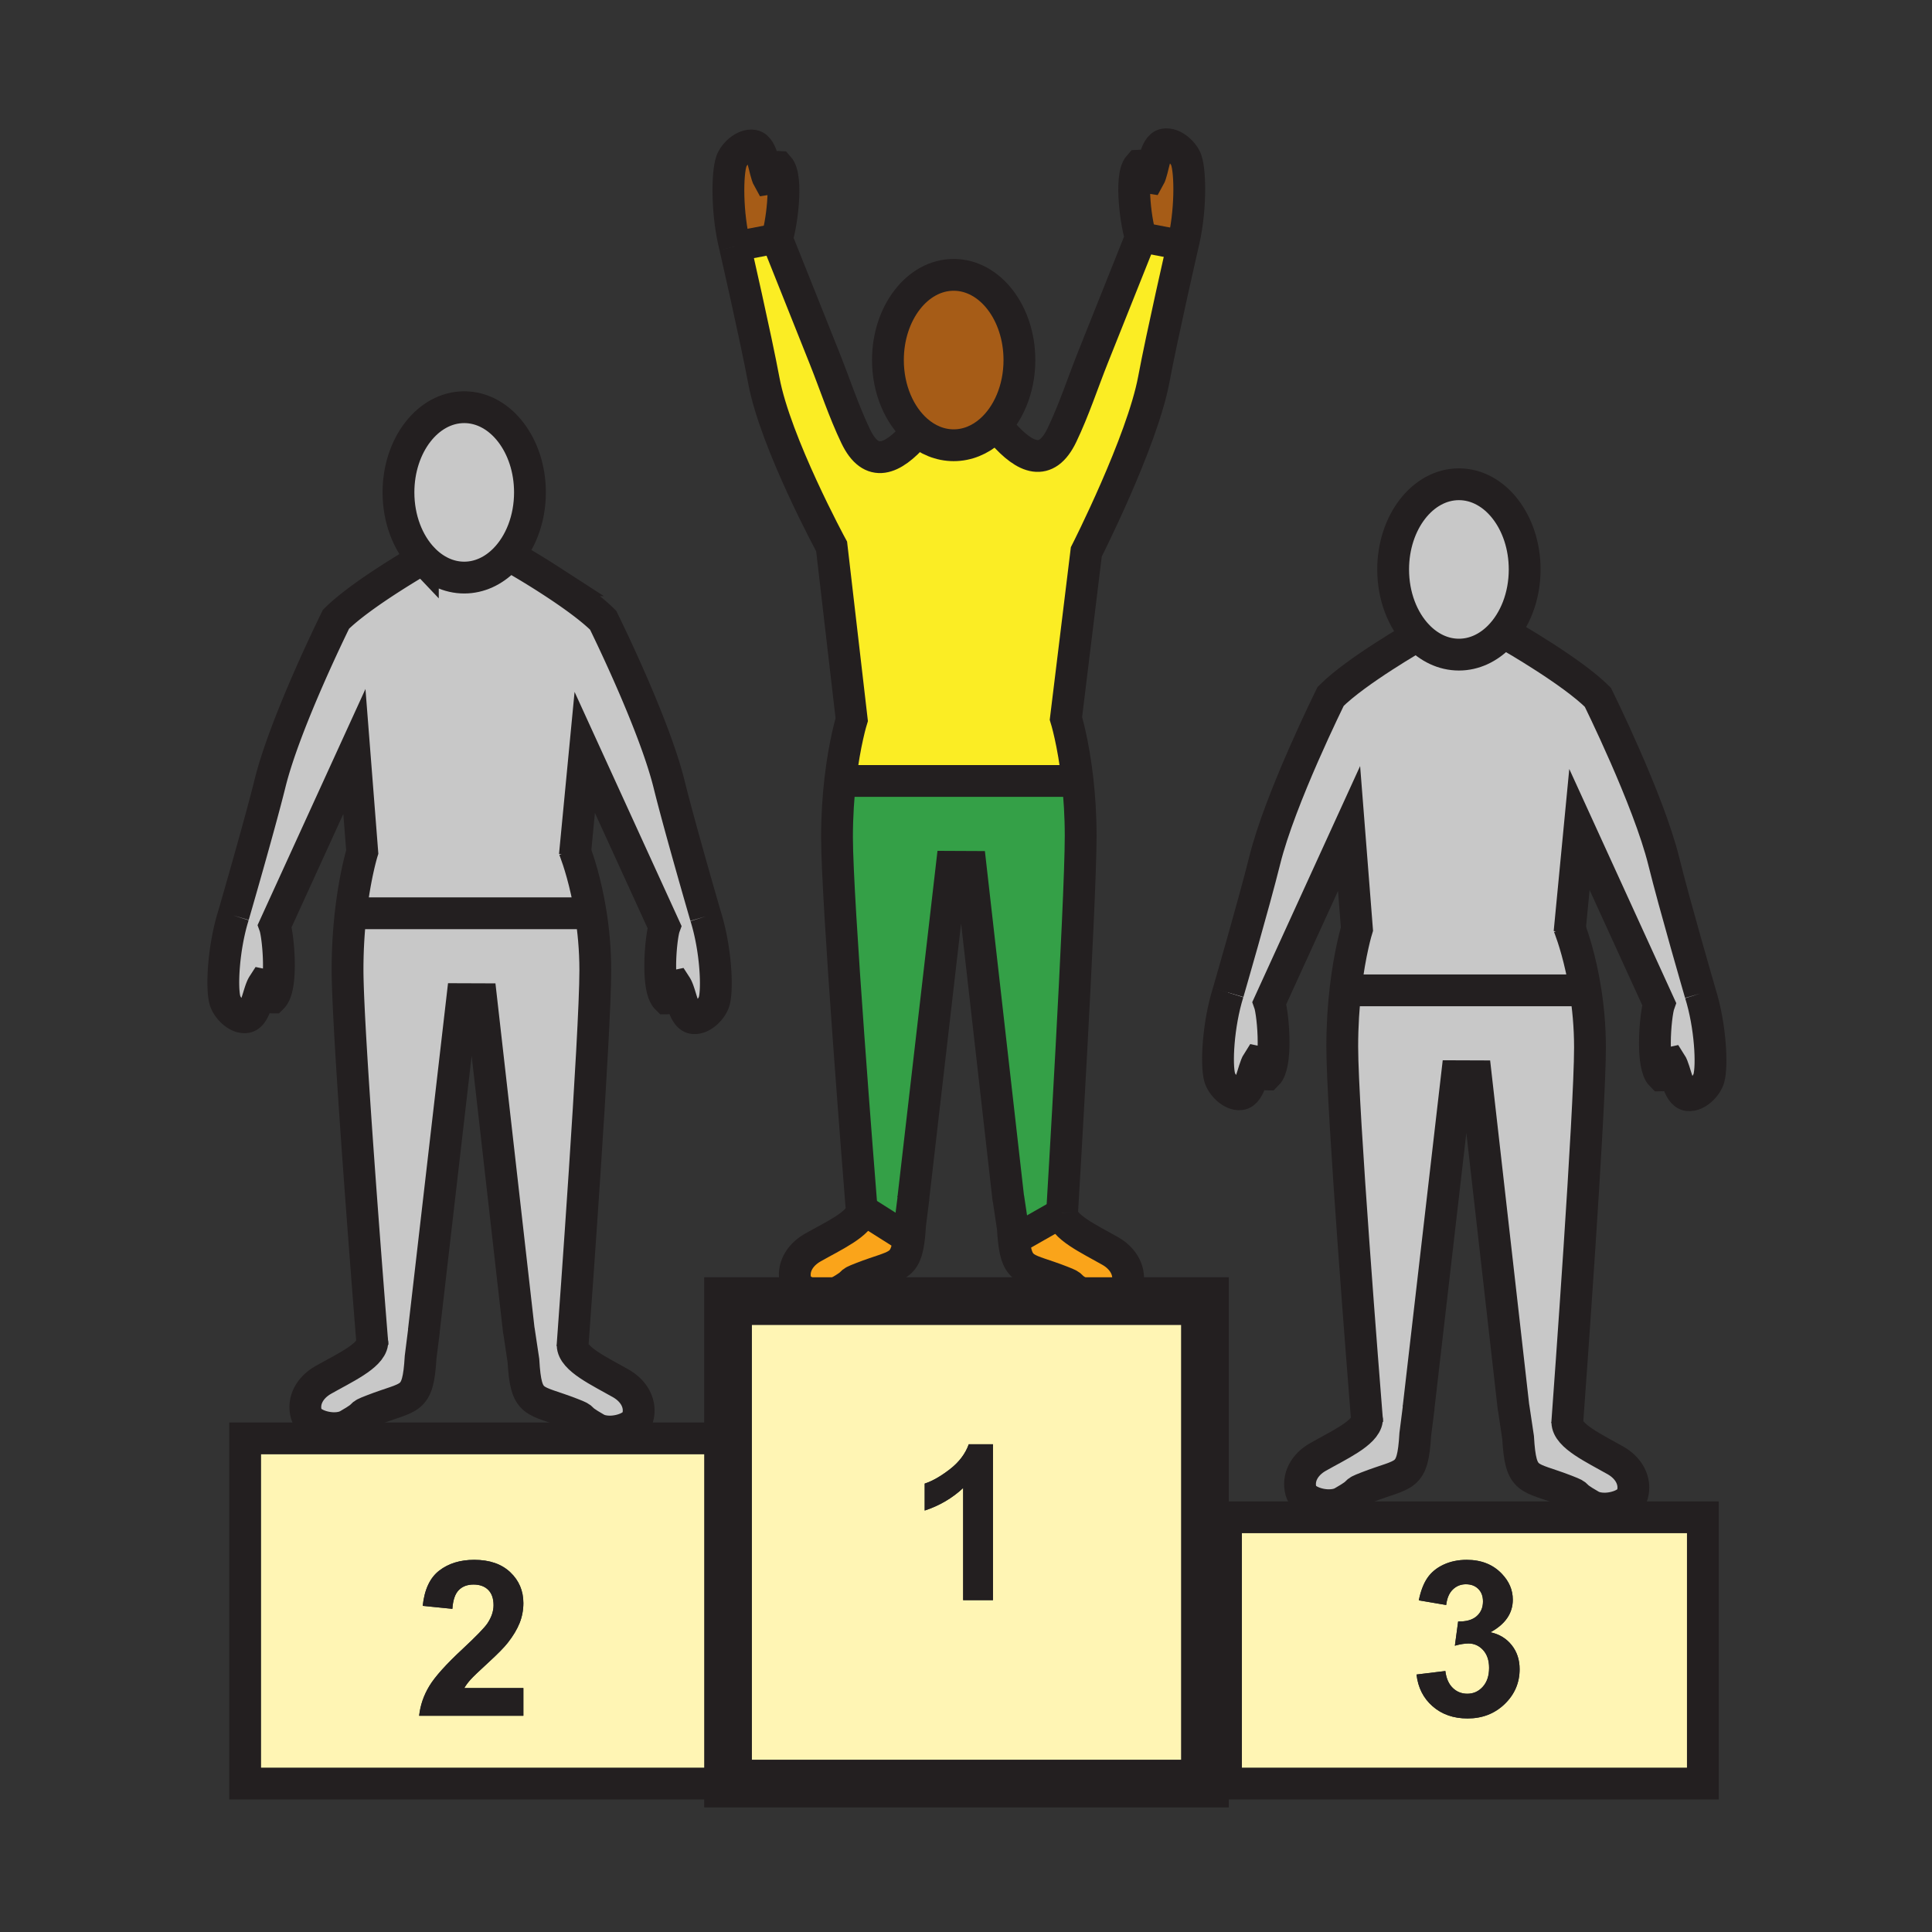 <?xml version="1.0"?><svg xmlns="http://www.w3.org/2000/svg" width="850.394" height="850.394" viewBox="0 0 850.394 850.394" overflow="visible"><rect x="0" y="0" width="850.394" height="850.394" fill="#333333" stroke="none"/><path d="M749.54 667.86v117.2h-209.9v-117.2h209.9zm-80.66 66.84c0-4.141-1.17-7.67-3.5-10.59-2.33-2.931-5.439-4.811-9.32-5.65 6.54-3.57 9.82-8.36 9.82-14.35 0-4.23-1.6-8.021-4.81-11.37-3.891-4.11-9.051-6.16-15.48-6.16-3.77 0-7.17.71-10.2 2.12-3.029 1.41-5.39 3.35-7.09 5.819-1.689 2.471-2.96 5.761-3.8 9.891l12.06 2.05c.351-2.979 1.311-5.25 2.9-6.8 1.6-1.55 3.51-2.33 5.76-2.33 2.28 0 4.101.689 5.471 2.06 1.38 1.37 2.06 3.2 2.06 5.5 0 2.71-.93 4.88-2.8 6.511-1.87 1.63-4.58 2.399-8.13 2.31l-1.44 10.67c2.311-.66 4.311-.979 5.98-.979 2.529 0 4.68.96 6.439 2.89s2.641 4.54 2.641 7.84c0 3.49-.921 6.26-2.771 8.311-1.84 2.06-4.11 3.079-6.81 3.079-2.511 0-4.65-.85-6.42-2.569-1.761-1.71-2.851-4.19-3.25-7.431l-12.69 1.54c.65 5.761 3.01 10.431 7.08 13.99 4.07 3.561 9.2 5.351 15.38 5.351 6.521 0 11.97-2.12 16.35-6.351 4.38-4.232 6.57-9.352 6.57-15.352zM317.82 633.13v151.93H107.91V633.13H317.82zm-87.45 122.08v-12.19h-26.01c.68-1.18 1.58-2.39 2.68-3.63 1.1-1.25 3.72-3.76 7.86-7.55s7-6.7 8.58-8.72c2.39-3.04 4.13-5.95 5.24-8.74 1.1-2.78 1.65-5.71 1.65-8.78 0-5.409-1.93-9.93-5.77-13.56-3.85-3.64-9.14-5.46-15.87-5.46-6.15 0-11.27 1.58-15.37 4.72-4.09 3.141-6.53 8.32-7.3 15.54l13.06 1.311c.25-3.83 1.18-6.57 2.79-8.221 1.61-1.649 3.78-2.47 6.5-2.47 2.76 0 4.92.78 6.49 2.35 1.56 1.57 2.34 3.82 2.34 6.74 0 2.641-.9 5.311-2.7 8.01-1.33 1.96-4.95 5.69-10.85 11.19-7.33 6.81-12.24 12.27-14.72 16.38-2.49 4.12-3.98 8.48-4.48 13.08h45.88zM530.37 572.71v212.35H320.46V572.71h209.91zm-93.3 131.62V635.7h-10.65c-1.49 4.17-4.24 7.819-8.26 10.95-4.01 3.119-7.73 5.25-11.15 6.369v11.87c6.5-2.14 12.14-5.449 16.93-9.92v49.36h13.13z" fill="#fff5b4"></path><path d="M467.5 533.77c.03 6.16 11.93 11.591 21.22 16.891 5.79 3.31 9.11 9.03 7.391 15.17-1.021 3.58-6.91 6.05-12.271 6.05-2.229 0-4.37-.43-6.03-1.38-9.829-5.61-3.43-3.69-10.729-6.52-15.2-5.94-19.32-3.961-20.83-18.12L467.5 533.77zM379.31 532.79c0-.021.01-.03 0-.04.03-.18.04-.36.04-.54L398 544l2.19.14c-1.51 14.41-5.59 12.37-20.87 18.351-7.3 2.83-.9.91-10.73 6.51-1.67.96-3.81 1.38-6.04 1.38-5.36 0-11.24-2.47-12.26-6.05-1.73-6.13 1.59-11.85 7.39-15.16 9.01-5.131 20.87-10.461 21.63-16.381z" fill="#faa41a"></path><path d="M400.58 539.11c-.11 1.87-.24 3.54-.39 5.029L398 544l-18.65-11.79c0 .18-.01.36-.04.54-1.19-14.86-10.89-136.44-10.89-164.24 0-9.48.6-18 1.44-25.25l4.2.49h100.12l.16-.02c.78 7.03 1.33 15.2 1.33 24.25 0 29.62-8.17 165.79-8.17 165.79l-21.25 12.091a99.26 99.26 0 0 1-.42-5.261l-2.01-13.449h-.04L427.26 381.58l-8.38-.04-16.9 146.18h.04l-1.44 11.39z" fill="#34a047"></path><path d="M502.19 104.43l18.39 3.52s-9.16 39.98-12.71 59.01c-5.16 27.59-29.72 75.96-29.72 75.96l-8.971 73.3s3.261 10.4 5.16 27.51l-.16.02H374.06l-4.2-.49c1.91-16.51 5.04-26.51 5.04-26.51l-8.85-76.22s-24.68-45.45-29.84-73.04c-3.55-19.03-12.71-59.01-12.71-59.01l18.4-3.51c7.02 17.6 14.05 35.21 21.08 52.81 4.52 11.33 8.41 23.26 13.68 34.26 6.89 14.38 16.27 10.16 25.96-.8l.97-1.66c4.62 4.04 10.19 6.4 16.19 6.4s11.57-2.36 16.18-6.4l5.5 1.13c9.69 10.96 19.08 15.18 25.96.81 5.28-11.01 9.16-22.94 13.68-34.27 7.03-17.6 14.06-35.21 21.09-52.82z" fill="#fbed24"></path><path d="M419.78 120.98c15.99 0 28.93 16.8 28.93 37.51 0 12.94-5.05 24.35-12.75 31.09-4.61 4.04-10.18 6.4-16.18 6.4s-11.57-2.36-16.19-6.4c-7.7-6.74-12.76-18.15-12.76-31.09 0-20.71 12.95-37.51 28.95-37.51zM342.69 73.44c4.41 4.93 1.01 27.33-.79 31.53l-18.4 3.51c-3.63-14.46-3.46-32.01-1.57-37.47 1.09-3.22 5.61-7.61 9.58-6.91 4.4.75 4.81 11.24 6.75 14.68 3.4-.5 1.97-5.49 4.43-5.34zM522.15 70.48c1.89 5.46 2.069 23-1.57 37.47l-18.39-3.52c-1.82-4.19-5.2-26.59-.811-31.53 2.46-.14 1.04 4.85 4.44 5.35 1.939-3.44 2.35-13.94 6.75-14.68 3.971-.7 8.491 3.69 9.581 6.91z" fill="#a65c17" class="aac-skin-fill"></path><path d="M601.69 624.95c0-.021.01-.03 0-.04-1.19-14.86-10.881-136.45-10.881-164.24 0-9.479.601-18 1.44-25.25l4.19.49h100.13l1.239-.19c1.19 7.42 2.04 16 2.04 25.351 0 28.09-9.06 152.29-9.979 164.859h.01c.04 6.16 11.93 11.601 21.22 16.9 5.79 3.3 9.12 9.03 7.391 15.15-1.021 3.579-6.9 6.05-12.26 6.05-2.23 0-4.37-.42-6.04-1.38-9.82-5.601-3.421-3.67-10.73-6.511-16.86-6.59-20.08-3.42-21.25-23.38l-2.01-13.45h-.03L649.65 473.74l-8.381-.03-16.899 146.17h.04l-1.45 11.39c-1.18 19.961-4.39 16.79-21.26 23.381-7.29 2.819-.891.909-10.72 6.51-1.671.96-3.811 1.38-6.051 1.38-5.359 0-11.229-2.47-12.25-6.05-1.739-6.12 1.59-11.851 7.38-15.15 9.011-5.131 20.871-10.471 21.631-16.391z" fill="#c8c8c8"></path><path d="M691 408.86c1.3 3.45 4.63 13.19 6.81 26.86l-1.239.19H596.44l-4.19-.49c1.91-16.51 5.03-26.5 5.03-26.5l-3.471-44.24-35.069 76.76c.84 2.329 1.85 10 1.85 17.3 0 6.18-.72 12.09-2.87 14.229-2.47 0-.76-4.899-4.12-5.59-2.14 3.33-3.149 13.78-7.59 14.26-3.99.471-8.25-4.17-9.16-7.449-1.56-5.561-.729-23.08 3.73-37.311 0 0 11.45-39.39 16.11-58.18 6.729-27.25 29.029-72.2 29.029-72.2 5.681-5.68 15.24-12.35 23.38-17.61 8.141-5.25 14.86-9.09 14.86-9.09 4.97 5.21 11.3 8.34 18.2 8.34 6.75 0 12.95-2.99 17.87-8l5.029.07s6.721 3.84 14.86 9.1c8.15 5.26 17.71 11.93 23.39 17.61 0 0 22.28 44.96 29.03 72.2 4.641 18.79 16.09 58.17 16.09 58.17 4.471 14.229 5.311 31.76 3.75 37.32-.91 3.279-5.17 7.92-9.17 7.439-4.43-.479-5.439-10.93-7.59-14.25-3.36.69-1.64 5.58-4.11 5.58-2.149-2.14-2.88-8.06-2.88-14.25 0-7.29 1.011-14.95 1.851-17.27l-35.07-76.76L691 408.86z" fill="#c8c8c8"></path><path d="M642.16 213.15c15.99 0 28.939 16.79 28.939 37.5 0 11.97-4.33 22.63-11.069 29.49-4.92 5.01-11.12 8-17.87 8-6.9 0-13.23-3.13-18.2-8.34-6.56-6.87-10.75-17.37-10.75-29.15 0-20.71 12.96-37.5 28.95-37.5zM252.04 592.02h.02c.03 6.16 11.92 11.591 21.21 16.9 5.8 3.3 9.12 9.03 7.4 15.15-1.02 3.58-6.91 6.05-12.27 6.05-2.23 0-4.37-.43-6.03-1.38-9.83-5.601-3.43-3.681-10.74-6.51-16.85-6.591-20.08-3.431-21.24-23.381l-2.02-13.449h-.03l-16.52-145.58-8.38-.03-16.9 146.18h.04l-1.44 11.391c-1.18 19.949-4.4 16.79-21.26 23.38-7.3 2.819-.9.91-10.73 6.51-1.67.95-3.81 1.38-6.04 1.38-5.36 0-11.24-2.47-12.26-6.05-1.73-6.12 1.59-11.85 7.39-15.16 9-5.13 20.87-10.47 21.63-16.39 0-.021.01-.03 0-.04-1.2-14.9-10.89-136.45-10.89-164.23 0-9.49.6-18 1.44-25.26l4.19.49h100.13l1.25-.21c1.19 7.43 2.04 16.01 2.04 25.371 0 28.098-9.07 152.298-9.99 164.868z" fill="#c8c8c8"></path><path d="M253.18 374.95c1.29 3.44 4.62 13.18 6.81 26.83l-1.25.21H158.61l-4.19-.49c1.91-16.51 5.03-26.5 5.03-26.5l-3.46-44.23-35.07 76.76c.84 2.32 1.84 9.98 1.84 17.26 0 6.2-.72 12.12-2.87 14.27-2.46 0-.75-4.909-4.11-5.6-2.14 3.32-3.16 13.78-7.59 14.271-4 .47-8.26-4.181-9.17-7.45-1.56-5.57-.72-23.09 3.74-37.32 0 0 11.45-39.39 16.1-58.18 6.74-27.24 29.03-72.2 29.03-72.2 5.68-5.67 15.24-12.34 23.39-17.6 7.95-5.13 14.54-8.92 14.85-9.09 4.97 5.21 11.31 8.34 18.2 8.34 6.74 0 12.95-2.99 17.87-8l5.03.06s6.73 3.84 14.87 9.1c8.14 5.26 17.7 11.93 23.38 17.61 0 0 22.29 44.96 29.03 72.2 4.64 18.79 16.1 58.17 16.1 58.17 4.47 14.23 5.31 31.76 3.75 37.32-.92 3.279-5.18 7.92-9.18 7.439-4.43-.479-5.44-10.93-7.59-14.25-3.36.7-1.63 5.58-4.11 5.58-2.15-2.14-2.87-8.06-2.87-14.24 0-7.29 1-14.95 1.85-17.27l-35.08-76.77-4.2 43.77z" fill="#c8c8c8"></path><path d="M186.13 245.89c-6.55-6.87-10.74-17.38-10.74-29.16 0-20.71 12.95-37.5 28.94-37.5 15.99 0 28.94 16.79 28.94 37.5 0 11.97-4.33 22.64-11.07 29.5-4.92 5.01-11.13 8-17.87 8-6.89 0-13.23-3.13-18.2-8.34z" fill="#c8c8c8"></path><path d="M665.38 724.11c2.33 2.92 3.5 6.449 3.5 10.59 0 6-2.189 11.12-6.57 15.35-4.38 4.23-9.829 6.351-16.35 6.351-6.18 0-11.31-1.79-15.38-5.351-4.07-3.56-6.43-8.229-7.08-13.99l12.69-1.54c.399 3.24 1.489 5.721 3.25 7.431 1.77 1.72 3.909 2.569 6.42 2.569 2.699 0 4.97-1.02 6.81-3.079 1.85-2.051 2.771-4.82 2.771-8.311 0-3.3-.881-5.91-2.641-7.84s-3.91-2.89-6.439-2.89c-1.67 0-3.67.319-5.98.979l1.44-10.67c3.55.09 6.26-.68 8.13-2.31 1.87-1.631 2.8-3.801 2.8-6.511 0-2.3-.68-4.13-2.06-5.5-1.37-1.37-3.19-2.06-5.471-2.06-2.25 0-4.16.78-5.76 2.33-1.59 1.55-2.55 3.82-2.9 6.8l-12.06-2.05c.84-4.13 2.11-7.42 3.8-9.891 1.7-2.47 4.061-4.409 7.09-5.819 3.03-1.41 6.431-2.12 10.2-2.12 6.43 0 11.59 2.05 15.48 6.16 3.21 3.35 4.81 7.14 4.81 11.37 0 5.989-3.28 10.779-9.82 14.35 3.88.842 6.99 2.722 9.32 5.652zM437.07 635.7v68.63h-13.13v-49.36c-4.79 4.471-10.43 7.78-16.93 9.92v-11.87c3.42-1.119 7.14-3.25 11.15-6.369 4.02-3.131 6.77-6.78 8.26-10.95h10.65zM230.37 743.02v12.19h-45.88c.5-4.6 1.99-8.96 4.48-13.08 2.48-4.11 7.39-9.57 14.72-16.38 5.9-5.5 9.52-9.23 10.85-11.19 1.8-2.699 2.7-5.369 2.7-8.01 0-2.92-.78-5.17-2.34-6.74-1.57-1.569-3.73-2.35-6.49-2.35-2.72 0-4.89.82-6.5 2.47-1.61 1.65-2.54 4.391-2.79 8.221l-13.06-1.311c.77-7.22 3.21-12.399 7.3-15.54 4.1-3.14 9.22-4.72 15.37-4.72 6.73 0 12.02 1.82 15.87 5.46 3.84 3.63 5.77 8.15 5.77 13.56 0 3.07-.55 6-1.65 8.78-1.11 2.79-2.85 5.7-5.24 8.74-1.58 2.02-4.44 4.93-8.58 8.72s-6.76 6.3-7.86 7.55c-1.1 1.24-2 2.45-2.68 3.63h26.01z" fill="#231f20"></path><g fill="none" stroke="#231f20"><path d="M403.59 189.58c-7.7-6.74-12.76-18.15-12.76-31.09 0-20.71 12.95-37.51 28.95-37.51 15.99 0 28.93 16.8 28.93 37.51 0 12.94-5.05 24.35-12.75 31.09-4.61 4.04-10.18 6.4-16.18 6.4s-11.57-2.36-16.19-6.4zM379.31 532.79c.08.95.12 1.45.12 1.45M323.5 108.48s9.16 39.98 12.71 59.01c5.16 27.59 29.84 73.04 29.84 73.04l8.85 76.22s-3.13 10-5.04 26.51c-.84 7.25-1.44 15.77-1.44 25.25 0 27.8 9.7 149.38 10.89 164.24" stroke-width="14"></path><path d="M402.62 191.24c-9.69 10.96-19.07 15.18-25.96.8-5.27-11-9.16-22.93-13.68-34.26-7.03-17.6-14.06-35.21-21.08-52.81 1.8-4.2 5.2-26.6.79-31.53-2.46-.15-1.03 4.84-4.43 5.34-1.94-3.44-2.35-13.93-6.75-14.68-3.97-.7-8.49 3.69-9.58 6.91-1.89 5.46-2.06 23.01 1.57 37.47M520.58 107.95s-9.16 39.98-12.71 59.01c-5.16 27.59-29.72 75.96-29.72 75.96l-8.971 73.3s3.261 10.4 5.16 27.51c.78 7.03 1.33 15.2 1.33 24.25 0 29.62-8.17 165.79-8.17 165.79M441.46 190.71c9.69 10.96 19.08 15.18 25.96.81 5.28-11.01 9.16-22.94 13.68-34.27 7.03-17.6 14.061-35.21 21.091-52.82-1.82-4.19-5.2-26.59-.811-31.53 2.46-.14 1.04 4.85 4.44 5.35 1.939-3.44 2.35-13.94 6.75-14.68 3.97-.7 8.489 3.69 9.58 6.91 1.89 5.46 2.069 23-1.57 37.47M402.07 527.31l-.05.41-1.44 11.391c-.11 1.87-.24 3.54-.39 5.029-1.51 14.41-5.59 12.37-20.87 18.351-7.3 2.83-.9.91-10.73 6.51-1.67.96-3.81 1.38-6.04 1.38-5.36 0-11.24-2.47-12.26-6.05-1.73-6.13 1.59-11.85 7.39-15.16 9.01-5.13 20.87-10.46 21.63-16.38 0-.021.01-.03 0-.04.03-.18.04-.36.04-.54" stroke-width="14"></path><path d="M443.82 527.15l2.01 13.449c.11 1.971.25 3.71.42 5.261 1.51 14.159 5.63 12.18 20.83 18.12 7.3 2.829.9.909 10.729 6.52 1.66.95 3.801 1.38 6.03 1.38 5.36 0 11.25-2.47 12.271-6.05 1.72-6.14-1.601-11.86-7.391-15.17-9.29-5.3-21.189-10.73-21.22-16.891M443.89 528.09l-.11-.94-16.52-145.57-8.38-.04-16.9 146.18M374.06 343.75h100.12" stroke-width="14"></path><path stroke-width="21" d="M483.84 572.71h46.53v212.35H320.46V572.71h42.09z"></path><path stroke-width="14" d="M268.4 633.13h49.42v151.93H107.91V633.13h39.2zM706.23 667.86h43.31v117.2h-209.9v-117.2h45.29zM186.13 245.89c-6.55-6.87-10.74-17.38-10.74-29.16 0-20.71 12.95-37.5 28.94-37.5 15.99 0 28.94 16.79 28.94 37.5 0 11.97-4.33 22.64-11.07 29.5-4.92 5.01-11.13 8-17.87 8-6.89 0-13.23-3.13-18.2-8.34z"></path><path d="M102.76 402.96s11.45-39.39 16.1-58.18c6.74-27.24 29.03-72.2 29.03-72.2 5.68-5.67 15.24-12.34 23.39-17.6 7.95-5.13 14.54-8.92 14.85-9.09l.01-.01M163.87 590.99c-1.2-14.9-10.89-136.45-10.89-164.23 0-9.49.6-18 1.44-25.26 1.91-16.51 5.03-26.5 5.03-26.5l-3.46-44.23-35.07 76.76c.84 2.32 1.84 9.98 1.84 17.26 0 6.2-.72 12.12-2.87 14.27-2.46 0-.75-4.909-4.11-5.6-2.14 3.32-3.16 13.78-7.59 14.271-4 .47-8.26-4.181-9.17-7.45-1.56-5.57-.72-23.09 3.74-37.32M163.99 592.49s-.04-.5-.12-1.46M310.61 403.37s-11.46-39.38-16.1-58.17c-6.74-27.24-29.03-72.2-29.03-72.2-5.68-5.68-15.24-12.35-23.38-17.61a352.37 352.37 0 0 0-14.87-9.1M253.03 376.56l.15-1.61 4.2-43.77 35.08 76.77c-.85 2.32-1.85 9.98-1.85 17.27 0 6.18.72 12.1 2.87 14.24 2.48 0 .75-4.88 4.11-5.58 2.15 3.32 3.16 13.771 7.59 14.25 4 .48 8.26-4.16 9.18-7.439 1.56-5.561.72-23.09-3.75-37.32" stroke-width="14"></path><path d="M251.96 593.05s.03-.35.08-1.03c.92-12.569 9.99-136.77 9.99-164.869 0-9.36-.85-17.94-2.04-25.371-2.19-13.65-5.52-23.39-6.81-26.83-.33-.9-.53-1.37-.53-1.37M186.63 585.56l-.05.41-1.44 11.391c-1.18 19.949-4.4 16.79-21.26 23.38-7.3 2.819-.9.91-10.73 6.51-1.67.95-3.81 1.38-6.04 1.38-5.36 0-11.24-2.47-12.26-6.05-1.73-6.12 1.59-11.85 7.39-15.16 9-5.13 20.87-10.47 21.63-16.39 0-.021.01-.03 0-.04.03-.181.04-.36.04-.54" stroke-width="14"></path><path d="M228.37 585.4l2.02 13.449c1.16 19.95 4.39 16.79 21.24 23.381 7.31 2.829.91.909 10.74 6.51 1.66.95 3.8 1.38 6.03 1.38 5.36 0 11.25-2.47 12.27-6.05 1.72-6.12-1.6-11.851-7.4-15.15-9.29-5.31-21.18-10.74-21.21-16.9M228.45 586.34l-.11-.94-16.52-145.58-8.38-.03-16.9 146.18M158.61 401.99h100.13M623.96 279.8c-6.56-6.87-10.75-17.37-10.75-29.15 0-20.71 12.96-37.5 28.95-37.5s28.939 16.79 28.939 37.5c0 11.97-4.33 22.63-11.069 29.49-4.92 5.01-11.12 8-17.87 8-6.9 0-13.23-3.13-18.2-8.34z" stroke-width="14"></path><path d="M540.58 436.88s11.45-39.39 16.11-58.18c6.729-27.25 29.029-72.2 29.029-72.2 5.681-5.68 15.24-12.35 23.38-17.61 8.141-5.25 14.86-9.09 14.86-9.09" stroke-width="14"></path><path d="M601.69 624.91c-1.19-14.86-10.881-136.45-10.881-164.24 0-9.479.601-18 1.44-25.25 1.91-16.51 5.03-26.5 5.03-26.5l-3.471-44.24-35.069 76.76c.84 2.329 1.85 10 1.85 17.3 0 6.18-.72 12.09-2.87 14.229-2.47 0-.76-4.899-4.12-5.59-2.14 3.33-3.149 13.78-7.59 14.26-3.99.471-8.25-4.17-9.16-7.449-1.56-5.561-.729-23.08 3.73-37.311M601.81 626.4s-.04-.5-.119-1.45M748.43 437.29s-11.449-39.38-16.09-58.17c-6.75-27.24-29.03-72.2-29.03-72.2-5.68-5.68-15.239-12.35-23.39-17.61-8.14-5.26-14.86-9.1-14.86-9.1M690.85 410.47l.15-1.61 4.21-43.76 35.07 76.76c-.84 2.319-1.851 9.979-1.851 17.27 0 6.19.73 12.11 2.88 14.25 2.471 0 .75-4.89 4.11-5.58 2.15 3.32 3.16 13.771 7.59 14.25 4 .48 8.26-4.16 9.17-7.439 1.561-5.561.721-23.091-3.75-37.32" stroke-width="14"></path><path d="M689.79 626.96s.03-.35.08-1.03c.92-12.569 9.979-136.77 9.979-164.859 0-9.351-.85-17.931-2.04-25.351-2.18-13.67-5.51-23.41-6.81-26.86-.32-.9-.52-1.37-.52-1.37M624.46 619.48l-.05.399-1.45 11.39c-1.18 19.961-4.39 16.79-21.26 23.381-7.29 2.819-.891.909-10.72 6.51-1.671.96-3.811 1.38-6.051 1.38-5.359 0-11.229-2.47-12.25-6.05-1.739-6.12 1.59-11.851 7.38-15.15 9.011-5.13 20.87-10.47 21.631-16.39 0-.021.01-.03 0-.04.029-.18.04-.36.04-.54" stroke-width="14"></path><path d="M666.2 619.31l2.01 13.45c1.17 19.96 4.39 16.79 21.25 23.38 7.31 2.841.91.91 10.73 6.511 1.67.96 3.81 1.38 6.04 1.38 5.359 0 11.239-2.471 12.26-6.05 1.729-6.12-1.601-11.851-7.391-15.15-9.29-5.3-21.18-10.74-21.22-16.9M666.28 620.26l-.11-.95-16.52-145.57-8.38-.03-16.9 146.17M596.44 435.91h100.13" stroke-width="14"></path><path stroke-width="13.212" d="M323.5 108.48l18.4-3.51M502.19 104.43l18.39 3.52M379.35 532.21L398 544M446 546l.25-.14 21.25-12.09"></path></g><path fill="none" d="M0 0h850.394v850.394H0z"></path></svg>